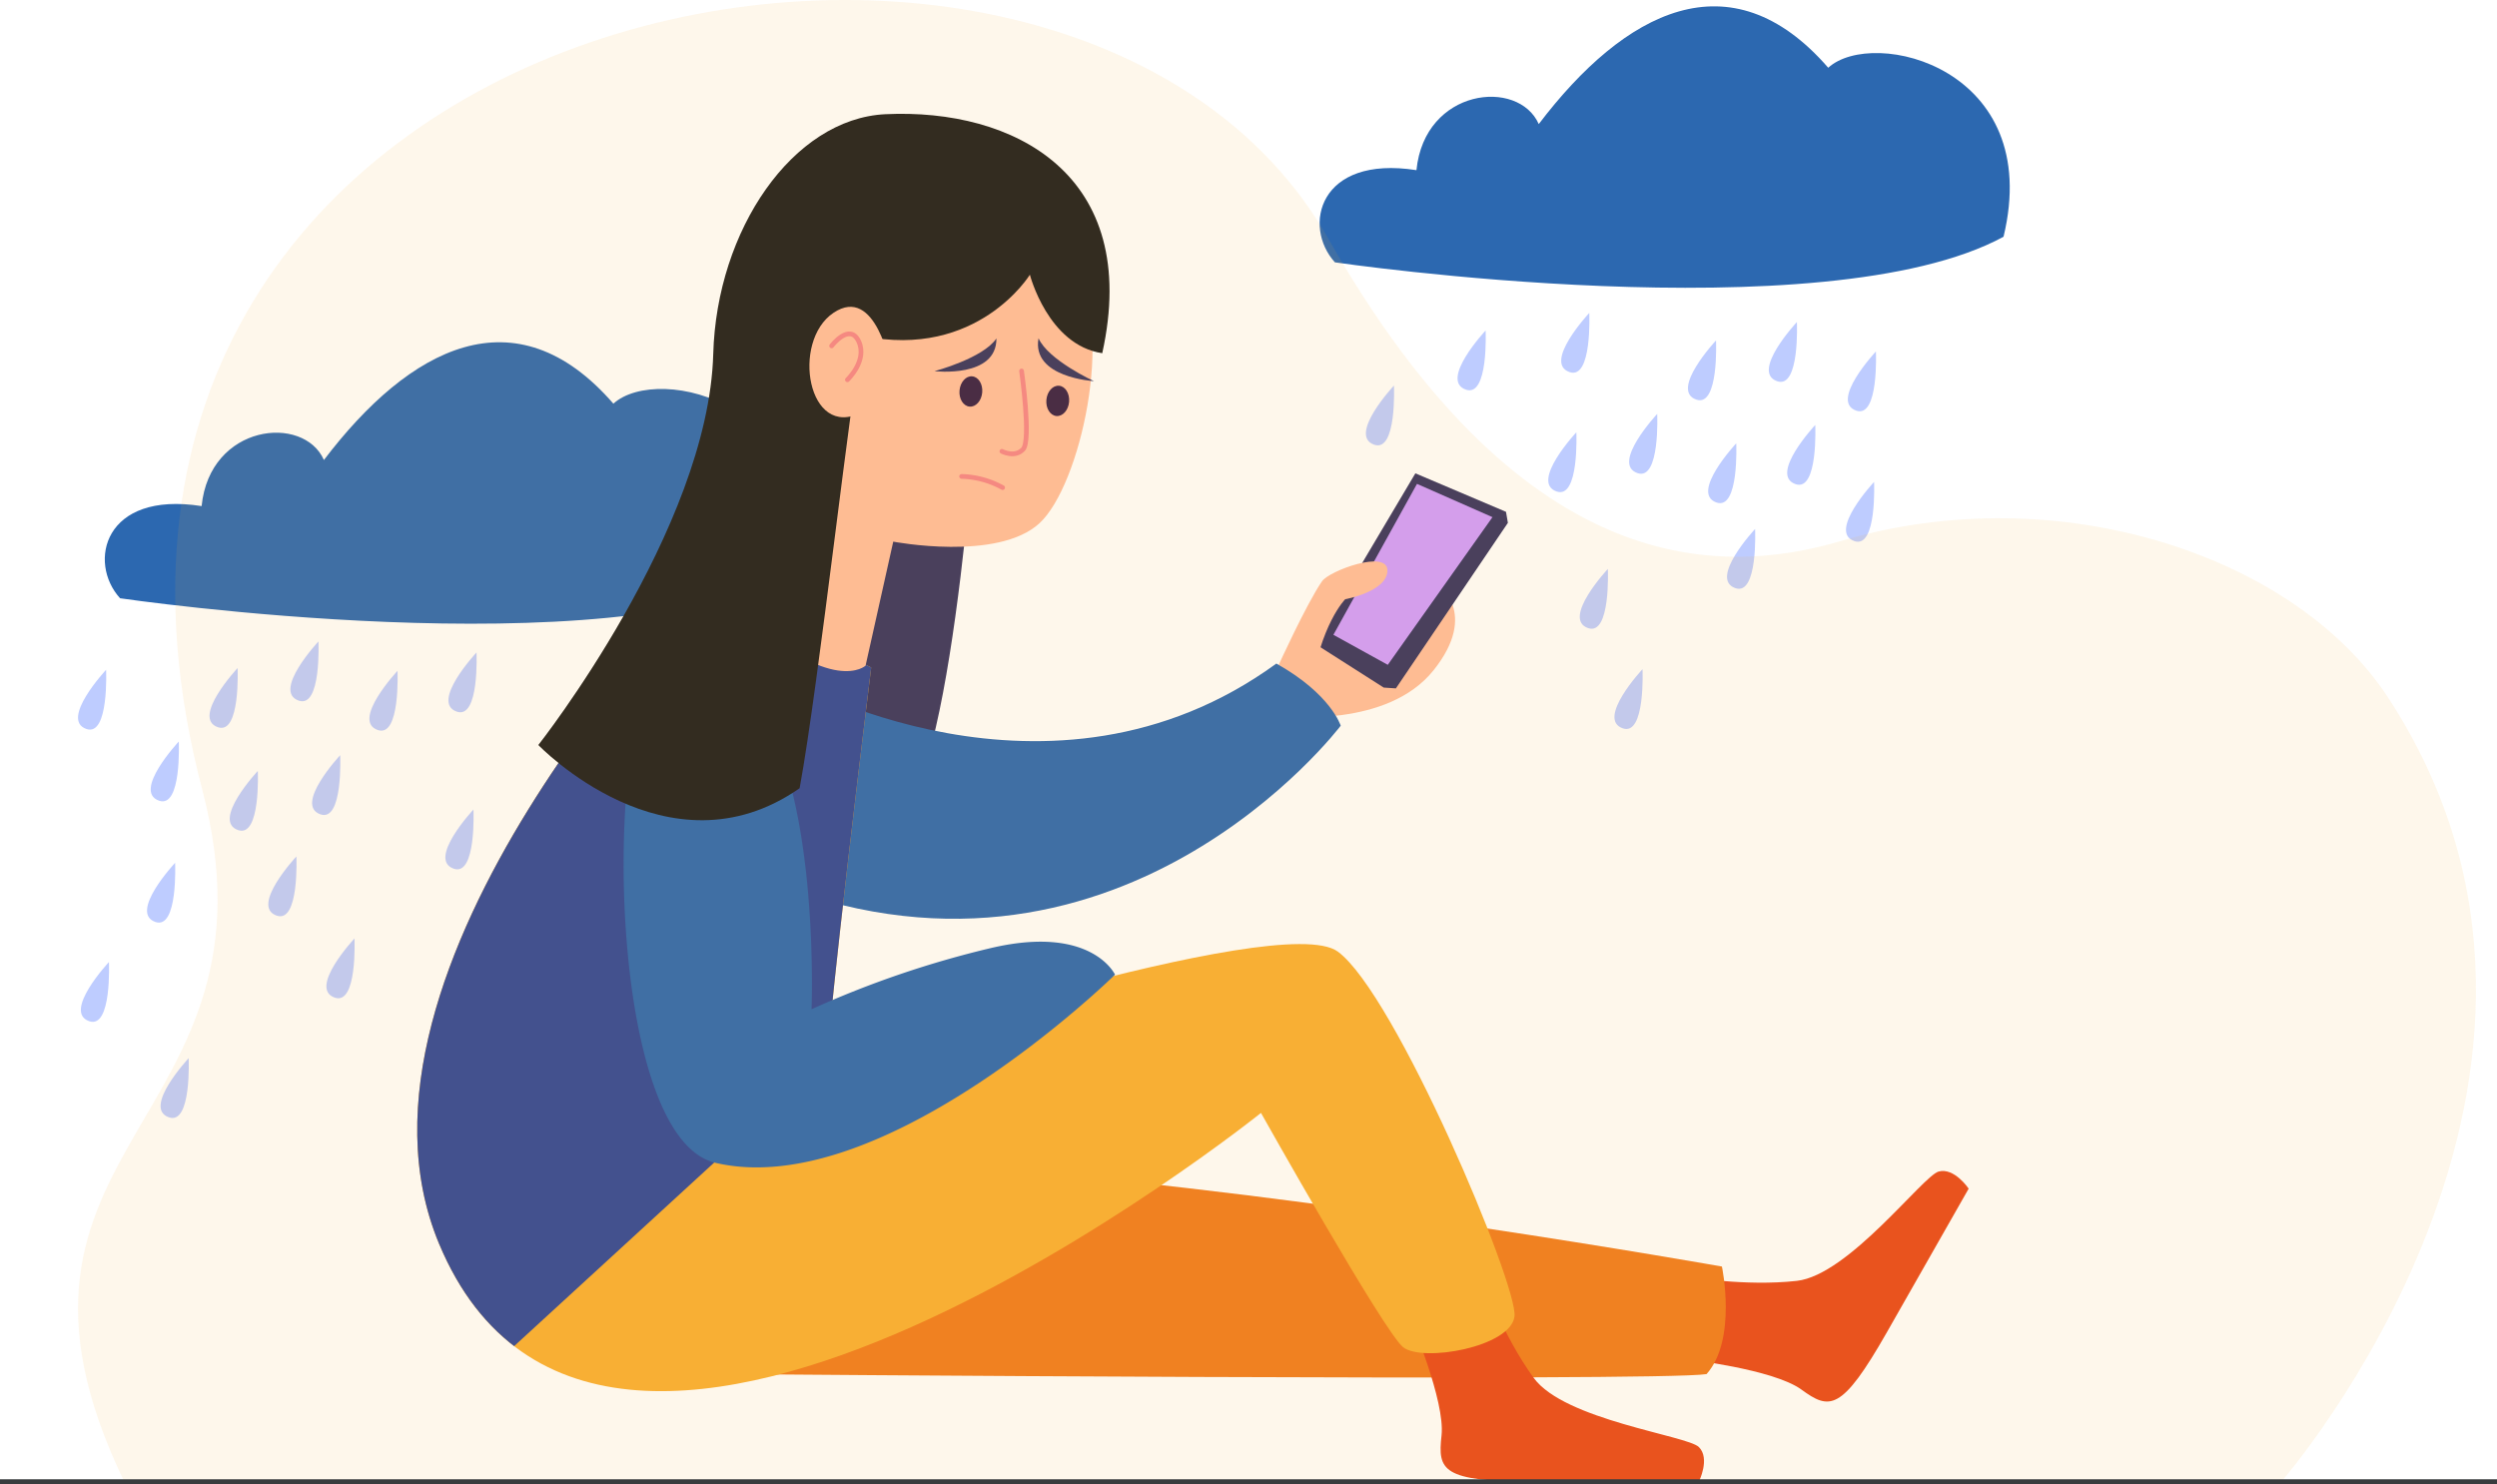 <svg xmlns="http://www.w3.org/2000/svg" xmlns:xlink="http://www.w3.org/1999/xlink" width="528" height="313.841" viewBox="0 0 528 313.841">
  <defs>
    <clipPath id="clip-path">
      <path id="Tracé_949" data-name="Tracé 949" d="M133.766,141.329S53.355,222.552,77.722,281.034c34.923,83.816,173.82-27.616,173.82-27.616s25.993,46.3,30.054,49.546,22.741,0,23.555-6.5S279.97,228.239,267.787,219.3s-108.028,22.743-108.028,22.743,1.244-16.828,9.361-82.823C161.784,155.654,133.766,141.329,133.766,141.329Z" transform="translate(-73.124 -141.329)" fill="#e8491c"/>
    </clipPath>
  </defs>
  <g id="Groupe_1311" data-name="Groupe 1311" transform="translate(-739.5 -379.659)">
    <g id="Groupe_1033" data-name="Groupe 1033" transform="translate(722.188 306.506)">
      <path id="Tracé_937" data-name="Tracé 937" d="M40.143,167.574c-6.9-7.58-3.448-22.741,17.243-19.492,1.724-17.328,21.552-19.494,25.861-9.748,18.1-23.825,40.519-35.739,61.209-11.913,9.483-8.664,45.691,0,37.07,35.739C143.593,182.737,40.143,167.574,40.143,167.574Z" transform="translate(2.558 32.103)" fill="#2c68b0"/>
      <path id="Tracé_938" data-name="Tracé 938" d="M220.17,249.3s18.439,2.087,24.391,6.409,8.471,4.822,18.115-12.12l17.279-30.353s-3.03-4.528-6.354-3.616-19.005,21.893-29.984,23.119-22.871-.868-22.871-.868Z" transform="translate(153.638 111.299)" fill="#e8491c"/>
      <path id="Tracé_939" data-name="Tracé 939" d="M173.332,169.916c1.219,0,22.336,2.437,32.084-9.748s.812-18.275.812-18.275-20.306-8.122-31.271,21.931" transform="translate(115.024 54.741)" fill="#ffbe9d"/>
      <path id="Tracé_940" data-name="Tracé 940" d="M198.453,128.627,177.116,164.6l14.644,9.338,2.574.172,23.683-35.01-.4-2.333Z" transform="translate(118.144 44.628)" fill="#373461"/>
      <path id="Tracé_941" data-name="Tracé 941" d="M196.987,129.849,179.311,161.77l11.5,6.35,22.138-31.234Z" transform="translate(119.953 45.636)" fill="#d09cff"/>
      <path id="Tracé_942" data-name="Tracé 942" d="M172.887,161.046s6.032-13.271,9.317-18.018c1.545-2.229,13.831-6.754,13.831-2.288s-8.934,6.092-8.934,6.092-5.28,5.28-7.31,19.494C178.678,174.12,172.887,161.046,172.887,161.046Z" transform="translate(114.657 53.051)" fill="#ffbe9d"/>
      <path id="Tracé_943" data-name="Tracé 943" d="M158.63,117.678s-4.331,80.681-15.161,99.094c-15.7-2.166-29.24-11.372-29.24-11.372l26.533-99.093Z" transform="translate(66.298 26.227)" fill="#373461"/>
      <path id="Tracé_944" data-name="Tracé 944" d="M118.728,153.927s55.233,31.677,103.155-3.249c11.549,6.449,13.608,13.141,13.608,13.141s-47.723,63.209-122.45,32.343" transform="translate(65.318 62.808)" fill="#2c68b0"/>
      <path id="Tracé_945" data-name="Tracé 945" d="M109.035,252.494s197.373,1.624,207.121,0c6.5-7.31,3.249-22.743,3.249-22.743s-86.91-15.433-151.079-20.306" transform="translate(62.016 111.257)" fill="#ef7c1f"/>
      <path id="Tracé_946" data-name="Tracé 946" d="M188.281,230.478s7.31,17.057,6.5,24.367,0,9.748,19.494,9.748H249.2s2.437-4.875,0-7.31-28.428-5.687-34.925-14.621-10.56-20.306-10.56-20.306Z" transform="translate(127.348 121.901)" fill="#e8491c"/>
      <g id="Groupe_1032" data-name="Groupe 1032" transform="translate(105.533 196.429)">
        <path id="Tracé_947" data-name="Tracé 947" d="M133.766,141.329S53.355,222.552,77.722,281.034c34.923,83.816,173.82-27.616,173.82-27.616s25.993,46.3,30.054,49.546,22.741,0,23.555-6.5S279.97,228.239,267.787,219.3s-108.028,22.743-108.028,22.743,1.244-16.828,9.361-82.823C161.784,155.654,133.766,141.329,133.766,141.329Z" transform="translate(-73.124 -141.329)" fill="#f8af34"/>
        <g id="Groupe_1031" data-name="Groupe 1031" clip-path="url(#clip-path)">
          <path id="Tracé_948" data-name="Tracé 948" d="M178.562,235.439l-13,9.544L96.52,308.338S55.1,275.848,68.9,231.987s53.609-94.22,53.609-94.22l61.737,19.7Z" transform="translate(-78.926 -144.266)" fill="#304798"/>
        </g>
      </g>
      <path id="Tracé_950" data-name="Tracé 950" d="M105.922,151.383c-12.765,3.039-13.807,99.094,10.56,104.78,35.532,8.29,84.473-39.8,84.473-39.8s-4.873-10.558-25.991-5.685a208.043,208.043,0,0,0-38.176,13S140.037,143.261,105.922,151.383Z" transform="translate(52.131 62.914)" fill="#2c68b0"/>
      <path id="Tracé_951" data-name="Tracé 951" d="M121.894,136.245s-15.447,41.442-10.877,45.685c19.43,18.042,26.37,11.5,26.37,11.5l5.851-26.226s22.063,4.236,30.906-3.881c8.7-7.984,15.9-40.842,7.508-53.213S137.885,85.949,121.894,136.245Z" transform="translate(62.953 20.498)" fill="#ffbe9d"/>
      <path id="Tracé_952" data-name="Tracé 952" d="M191.1,120.972s-11.014,17.971-35.328,12.959c-2.319,9.991-9.257,73.44-13.36,95.649-27.881,19.426-55.253-9.14-55.253-9.14s35.97-45.658,36.986-82.69c.719-26.255,16.836-49.772,36.406-50.715,27.043-1.3,54.22,12.691,45.853,50.544C194.913,135.858,191.1,120.972,191.1,120.972Z" transform="translate(43.984 10.271)" fill="#1e1e1e"/>
      <path id="Tracé_953" data-name="Tracé 953" d="M135.816,122.292s-3.107-17.774-12.143-11.7-5.422,26.932,5.918,21.061" transform="translate(69.885 28.715)" fill="#ffbe9d"/>
      <path id="Tracé_954" data-name="Tracé 954" d="M140.785,120.794c-.151,1.768-1.35,3.109-2.676,2.994s-2.277-1.64-2.124-3.408,1.35-3.109,2.676-2.994S140.939,119.026,140.785,120.794Z" transform="translate(84.221 35.356)" fill="#371f46"/>
      <path id="Tracé_955" data-name="Tracé 955" d="M150.855,121.885c-.153,1.768-1.352,3.109-2.676,2.994s-2.277-1.64-2.125-3.408,1.352-3.109,2.678-2.994S151.008,120.117,150.855,121.885Z" transform="translate(92.521 36.255)" fill="#371f46"/>
      <path id="Tracé_956" data-name="Tracé 956" d="M133.078,119.917s10.313-2.737,13.094-6.931C146.247,121.457,133.078,119.917,133.078,119.917Z" transform="translate(81.837 31.734)" fill="#373461"/>
      <path id="Tracé_957" data-name="Tracé 957" d="M156.9,122.041s-9.691-4.466-11.711-9.075C143.665,121.3,156.9,122.041,156.9,122.041Z" transform="translate(91.724 31.717)" fill="#373461"/>
      <path id="Tracé_958" data-name="Tracé 958" d="M145.044,116.761s2.091,14.714.317,16.575-4.47.421-4.47.421" transform="translate(88.279 34.846)" fill="none" stroke="#f58589" stroke-linecap="round" stroke-miterlimit="10" stroke-width="1"/>
      <path id="Tracé_959" data-name="Tracé 959" d="M136.222,128.987a18.908,18.908,0,0,1,8.662,2.361" transform="translate(84.429 44.925)" fill="none" stroke="#f58589" stroke-linecap="round" stroke-miterlimit="10" stroke-width="1"/>
      <path id="Tracé_960" data-name="Tracé 960" d="M121.153,115s3.82-5.014,5.73-.954-2.388,8.119-2.388,8.119" transform="translate(72.006 31.3)" fill="none" stroke="#f58589" stroke-linecap="round" stroke-miterlimit="10" stroke-width="1"/>
      <path id="Tracé_961" data-name="Tracé 961" d="M180.946,128.634c-6.9-7.58-3.45-22.743,17.241-19.494,1.724-17.327,21.552-19.494,25.863-9.746,18.1-23.825,40.519-35.739,61.209-11.913,9.482-8.664,45.691,0,37.069,35.739C284.4,143.8,180.946,128.634,180.946,128.634Z" transform="translate(118.639 0)" fill="#2c68b0"/>
      <path id="Tracé_962" data-name="Tracé 962" d="M54.988,151.2s-9.854,10.538-4.171,12.512C55.63,165.38,54.988,151.2,54.988,151.2Z" transform="translate(12.564 63.234)" fill="#beccff"/>
      <path id="Tracé_963" data-name="Tracé 963" d="M64.359,148.115s-9.852,10.538-4.171,12.514C65,162.3,64.359,148.115,64.359,148.115Z" transform="translate(20.291 60.695)" fill="#beccff"/>
      <path id="Tracé_964" data-name="Tracé 964" d="M73.52,151.524s-9.854,10.538-4.171,12.512C74.162,165.709,73.52,151.524,73.52,151.524Z" transform="translate(27.842 63.505)" fill="#beccff"/>
      <path id="Tracé_965" data-name="Tracé 965" d="M68.534,182.544s-9.852,10.538-4.171,12.512C69.176,196.729,68.534,182.544,68.534,182.544Z" transform="translate(23.733 89.079)" fill="#beccff"/>
      <path id="Tracé_966" data-name="Tracé 966" d="M47.746,173.774s-9.854,10.538-4.172,12.512C48.388,187.959,47.746,173.774,47.746,173.774Z" transform="translate(6.593 81.849)" fill="#beccff"/>
      <path id="Tracé_967" data-name="Tracé 967" d="M82.678,149.393s-9.852,10.538-4.171,12.514C83.322,163.58,82.678,149.393,82.678,149.393Z" transform="translate(35.393 61.748)" fill="#beccff"/>
      <path id="Tracé_968" data-name="Tracé 968" d="M40.076,185.276s-9.852,10.538-4.171,12.514C40.72,199.461,40.076,185.276,40.076,185.276Z" transform="translate(0.271 91.331)" fill="#beccff"/>
      <path id="Tracé_969" data-name="Tracé 969" d="M49.317,196.422s-9.854,10.538-4.172,12.512C49.959,210.607,49.317,196.422,49.317,196.422Z" transform="translate(7.888 100.52)" fill="#beccff"/>
      <path id="Tracé_970" data-name="Tracé 970" d="M39.747,151.4s-9.852,10.538-4.171,12.512C40.391,165.588,39.747,151.4,39.747,151.4Z" transform="translate(0 63.406)" fill="#beccff"/>
      <path id="Tracé_971" data-name="Tracé 971" d="M48.172,159.715S38.318,170.253,44,172.227C48.814,173.9,48.172,159.715,48.172,159.715Z" transform="translate(6.944 70.258)" fill="#beccff"/>
      <path id="Tracé_972" data-name="Tracé 972" d="M57.33,163.123s-9.852,10.538-4.171,12.514C57.972,177.31,57.33,163.123,57.33,163.123Z" transform="translate(14.496 73.068)" fill="#beccff"/>
      <path id="Tracé_973" data-name="Tracé 973" d="M82.324,167.6s-9.852,10.54-4.171,12.514C82.968,181.783,82.324,167.6,82.324,167.6Z" transform="translate(35.101 76.755)" fill="#beccff"/>
      <path id="Tracé_974" data-name="Tracé 974" d="M66.878,161.3s-9.852,10.538-4.171,12.512C67.52,175.482,66.878,161.3,66.878,161.3Z" transform="translate(22.367 71.562)" fill="#beccff"/>
      <path id="Tracé_975" data-name="Tracé 975" d="M61.8,173.038s-9.852,10.538-4.171,12.512C62.447,187.223,61.8,173.038,61.8,173.038Z" transform="translate(18.183 81.242)" fill="#beccff"/>
      <path id="Tracé_976" data-name="Tracé 976" d="M226.339,113.222s-9.852,10.538-4.171,12.512C226.983,127.407,226.339,113.222,226.339,113.222Z" transform="translate(153.831 31.928)" fill="#beccff"/>
      <path id="Tracé_977" data-name="Tracé 977" d="M235.713,111.092s-9.854,10.538-4.171,12.512C236.355,125.277,235.713,111.092,235.713,111.092Z" transform="translate(161.558 30.172)" fill="#beccff"/>
      <path id="Tracé_978" data-name="Tracé 978" d="M244.871,114.5s-9.852,10.538-4.171,12.512C245.515,128.685,244.871,114.5,244.871,114.5Z" transform="translate(169.109 32.982)" fill="#beccff"/>
      <path id="Tracé_979" data-name="Tracé 979" d="M230.869,135.078s-9.854,10.538-4.171,12.512C231.511,149.263,230.869,135.078,230.869,135.078Z" transform="translate(157.564 49.947)" fill="#beccff"/>
      <path id="Tracé_980" data-name="Tracé 980" d="M217.82,151.329s-9.852,10.538-4.171,12.512C218.462,165.514,217.82,151.329,217.82,151.329Z" transform="translate(146.807 63.345)" fill="#beccff"/>
      <path id="Tracé_981" data-name="Tracé 981" d="M199.636,112.068s-9.852,10.538-4.171,12.512C200.278,126.253,199.636,112.068,199.636,112.068Z" transform="translate(131.816 30.977)" fill="#beccff"/>
      <path id="Tracé_982" data-name="Tracé 982" d="M213.8,139.709s-9.852,10.538-4.171,12.512C214.444,153.894,213.8,139.709,213.8,139.709Z" transform="translate(143.495 53.765)" fill="#beccff"/>
      <path id="Tracé_983" data-name="Tracé 983" d="M210.151,123.872s-9.854,10.538-4.171,12.514C210.794,138.059,210.151,123.872,210.151,123.872Z" transform="translate(140.484 40.708)" fill="#beccff"/>
      <path id="Tracé_984" data-name="Tracé 984" d="M219.523,121.742s-9.852,10.538-4.171,12.514C220.165,135.927,219.523,121.742,219.523,121.742Z" transform="translate(148.211 38.952)" fill="#beccff"/>
      <path id="Tracé_985" data-name="Tracé 985" d="M228.684,125.15s-9.854,10.538-4.172,12.514C229.326,139.337,228.684,125.15,228.684,125.15Z" transform="translate(155.762 41.762)" fill="#beccff"/>
      <path id="Tracé_986" data-name="Tracé 986" d="M244.658,129.624s-9.852,10.538-4.171,12.512C245.3,143.809,244.658,129.624,244.658,129.624Z" transform="translate(168.933 45.45)" fill="#beccff"/>
      <path id="Tracé_987" data-name="Tracé 987" d="M211.651,110.033s-9.854,10.538-4.172,12.514C212.293,124.22,211.651,110.033,211.651,110.033Z" transform="translate(141.72 29.299)" fill="#beccff"/>
      <path id="Tracé_988" data-name="Tracé 988" d="M237.842,123.02s-9.852,10.538-4.171,12.514C238.484,137.207,237.842,123.02,237.842,123.02Z" transform="translate(163.314 40.006)" fill="#beccff"/>
      <path id="Tracé_989" data-name="Tracé 989" d="M189.012,118.452s-9.852,10.536-4.171,12.512C189.656,132.637,189.012,118.452,189.012,118.452Z" transform="translate(123.057 36.24)" fill="#beccff"/>
    </g>
    <path id="Tracé_673" data-name="Tracé 673" d="M739.358,629.174S814.19,543.4,761.718,463.392c-19.58-29.855-69.566-46.62-115.516-33.02-27.141,8.034-68.3,6.848-108.523-63.964C482.83,269.84,255.143,313.75,299.586,482.944c18.72,71.268-51.055,74.512-16.493,146.383Z" transform="translate(482.67 63.673)" fill="#f8af34" opacity="0.1"/>
    <line id="Ligne_73" data-name="Ligne 73" x2="528" transform="translate(739.5 693)" fill="none" stroke="#393c3e" stroke-width="1"/>
  </g>
</svg>
